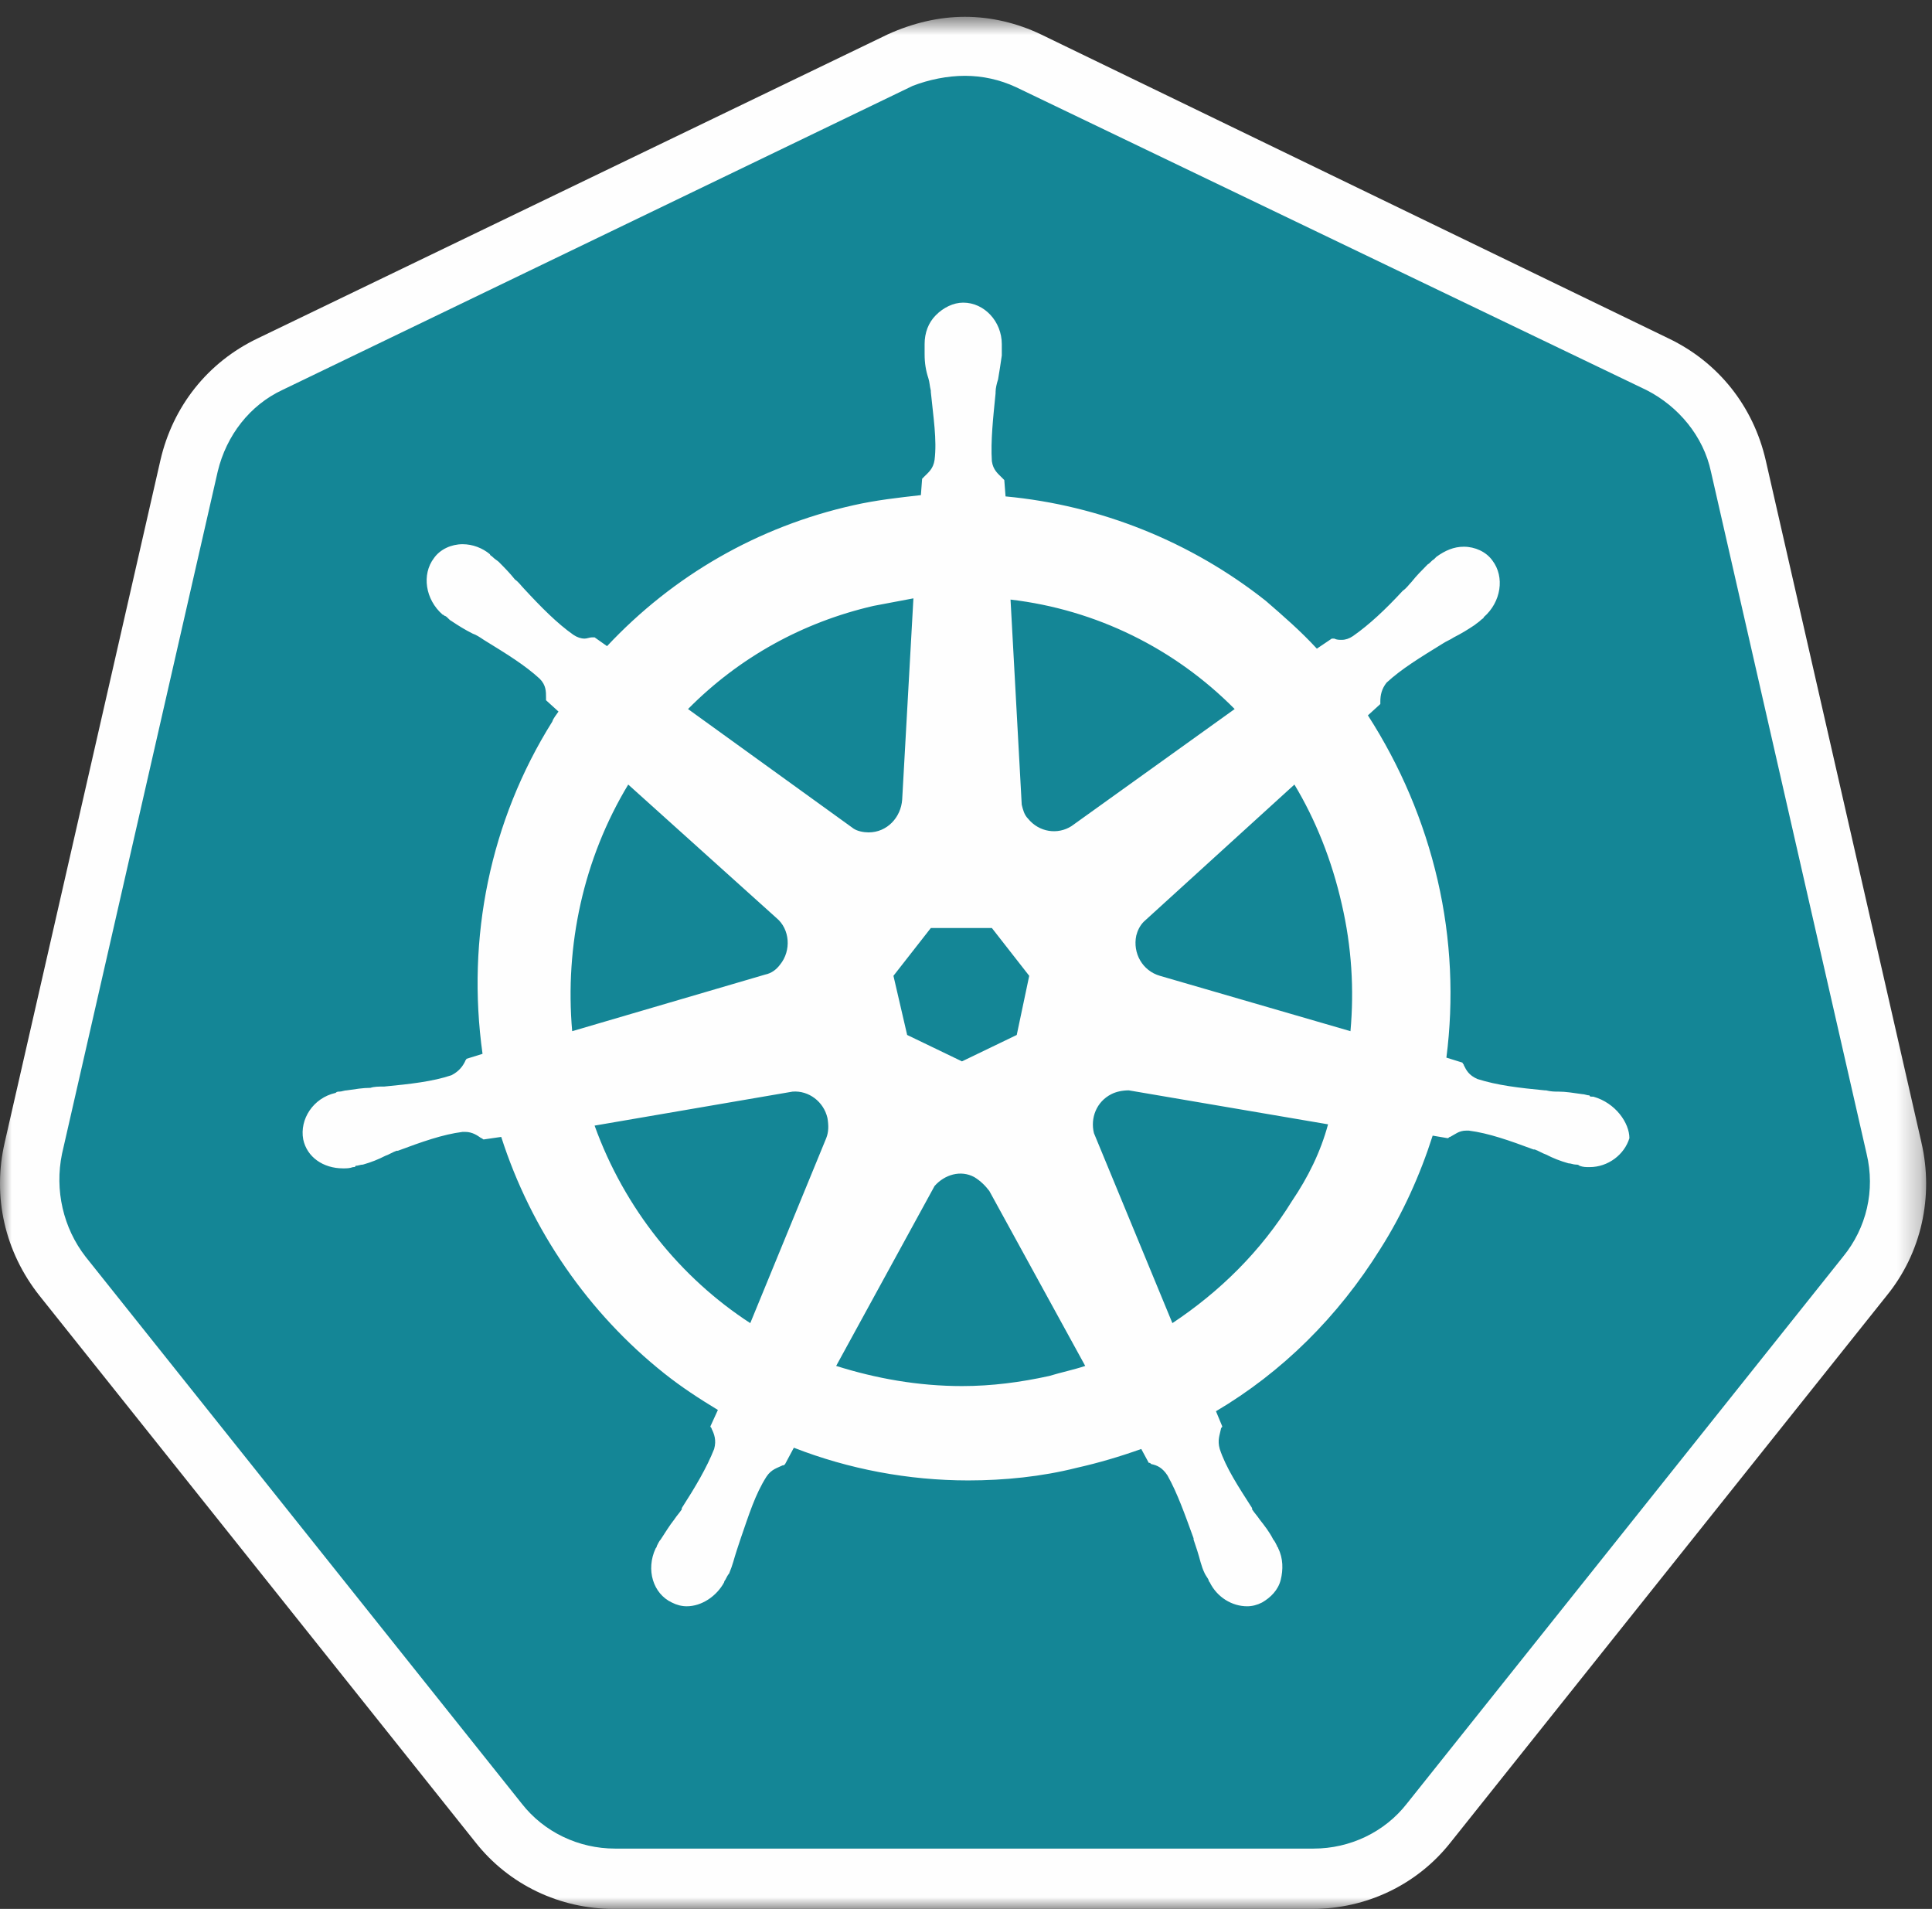 <?xml version="1.0" encoding="UTF-8" standalone="no"?>
<svg width="83px" height="82px" viewBox="0 0 83 82" version="1.1" xmlns="http://www.w3.org/2000/svg" xmlns:xlink="http://www.w3.org/1999/xlink">
    <rect x="0" y="0" width="83" height="82" fill="#333333" stroke="none"/>
    <!-- Generator: Sketch 48.1 (47250) - http://www.bohemiancoding.com/sketch -->
    <title>kubernetes logo</title>
    <desc>Created with Sketch.</desc>
    <defs>
        <polygon id="path-1" points="8.68647196e-15 82 8.68647196e-15 0.722 82.747 0.722 82.747 82"></polygon>
    </defs>
    <g id="New-Home" stroke="none" stroke-width="1" fill="none" fill-rule="evenodd" transform="translate(-761, -1324)">
        <g id="right-box" transform="translate(682, 1281)">
            <g id="kubernetes-logo" transform="translate(79, 43)">
                <path d="M25.996,81 C24.079,81 22.269,80.135 21.045,78.565 L2.408,55.027 C1.183,53.459 0.704,51.456 1.183,49.507 L7.839,20.127 C8.265,18.178 9.543,16.609 11.301,15.744 L38.242,2.649 C39.095,2.217 40.053,2 41.011,2 C41.968,2 42.929,2.217 43.78,2.649 L70.723,15.689 C72.48,16.556 73.757,18.124 74.182,20.072 L80.839,49.454 C81.266,51.402 80.839,53.405 79.614,54.974 L60.979,78.511 C59.754,80.026 57.943,80.945 56.027,80.945 L25.996,81 Z" id="Fill-1" fill="#148696"></path>
                <g id="Group-5">
                    <mask id="mask-2" fill="white">
                        <use xlink:href="#path-1"></use>
                    </mask>
                    <g id="Clip-4"></g>
                    <path d="M41.455,0.722 C40.331,0.722 39.207,0.991 38.137,1.477 L11.064,14.538 C8.923,15.563 7.425,17.453 6.891,19.773 L0.202,49.079 C-0.333,51.399 0.202,53.775 1.7,55.663 L20.427,79.14 C21.872,80.974 24.064,82 26.366,82 L56.381,82 C58.683,82 60.877,80.974 62.321,79.14 L81.048,55.663 C82.546,53.828 83.08,51.399 82.546,49.079 L75.857,19.773 C75.323,17.453 73.825,15.563 71.684,14.538 L44.718,1.477 C43.701,0.991 42.577,0.722 41.455,0.722 M41.455,3.257 C42.203,3.257 42.953,3.42 43.648,3.744 L70.721,16.75 C72.112,17.453 73.182,18.748 73.503,20.259 L80.191,49.564 C80.567,51.13 80.191,52.749 79.174,53.989 L60.449,77.466 C59.486,78.708 57.988,79.409 56.434,79.409 L26.42,79.409 C24.868,79.409 23.369,78.708 22.406,77.466 L3.68,53.989 C2.716,52.749 2.342,51.13 2.664,49.564 L9.352,20.259 C9.726,18.694 10.743,17.399 12.134,16.75 L39.207,3.69 C39.902,3.42 40.705,3.257 41.455,3.257" id="Fill-3" fill="#FEFEFE" mask="url(#mask-2)"></path>
                </g>
                <path d="M55.503,51.594 C54.166,53.757 52.401,55.485 50.367,56.837 L46.996,48.675 C46.836,48.027 47.103,47.325 47.746,47 C47.96,46.892 48.227,46.838 48.494,46.838 L57.054,48.297 C56.733,49.486 56.198,50.567 55.503,51.594 Z M45.071,59.108 C43.84,59.378 42.611,59.541 41.327,59.541 C39.455,59.541 37.634,59.216 35.922,58.675 L40.15,50.946 C40.577,50.46 41.273,50.243 41.861,50.567 C42.129,50.73 42.342,50.946 42.503,51.161 L46.622,58.675 C46.141,58.838 45.605,58.946 45.071,59.108 Z M25.544,48.352 L34.05,46.892 C34.746,46.838 35.388,47.325 35.548,48.027 C35.602,48.352 35.602,48.622 35.495,48.892 L32.232,56.837 C29.236,54.891 26.828,51.919 25.544,48.352 Z M26.989,33.702 L33.355,39.432 C33.943,39.919 33.997,40.838 33.516,41.432 C33.355,41.649 33.141,41.81 32.873,41.864 L24.581,44.296 C24.26,40.621 25.063,36.892 26.989,33.702 Z M37.527,26.027 C38.116,25.919 38.651,25.811 39.241,25.703 L38.758,34.351 C38.704,35.108 38.116,35.757 37.313,35.757 C37.099,35.757 36.832,35.703 36.672,35.595 L29.558,30.458 C31.75,28.243 34.478,26.73 37.527,26.027 Z M53.042,30.458 L46.033,35.486 C45.445,35.864 44.643,35.757 44.161,35.162 C44.001,35 43.947,34.782 43.894,34.566 L43.413,25.756 C47.103,26.189 50.474,27.864 53.042,30.458 Z M57.643,38.838 C58.071,40.675 58.177,42.513 58.017,44.296 L49.832,41.918 C49.082,41.702 48.655,40.946 48.815,40.188 C48.869,39.972 48.975,39.757 49.136,39.594 L55.609,33.702 C56.519,35.216 57.214,36.946 57.643,38.838 Z M43.68,44.458 L41.327,45.593 L38.972,44.458 L38.383,41.918 L39.989,39.864 L42.611,39.864 L44.216,41.918 L43.68,44.458 Z M68.449,47.108 C68.395,47.108 68.395,47.108 68.449,47.108 L68.395,47.108 C68.342,47.108 68.288,47.108 68.288,47.055 C68.181,47.055 68.075,47 67.968,47 C67.593,46.947 67.273,46.892 66.951,46.892 C66.79,46.892 66.63,46.892 66.416,46.838 L66.363,46.838 C65.239,46.73 64.33,46.622 63.474,46.352 C63.1,46.189 62.993,45.973 62.886,45.756 C62.886,45.702 62.832,45.702 62.832,45.648 L62.138,45.432 C62.458,42.946 62.35,40.351 61.762,37.811 C61.174,35.27 60.156,32.891 58.766,30.729 L59.3,30.243 L59.3,30.135 C59.3,29.864 59.355,29.594 59.568,29.324 C60.21,28.73 61.014,28.243 61.976,27.649 C62.138,27.541 62.298,27.486 62.458,27.378 C62.779,27.216 63.046,27.054 63.367,26.838 C63.421,26.783 63.527,26.73 63.634,26.622 C63.688,26.567 63.741,26.567 63.741,26.513 C64.491,25.864 64.651,24.784 64.117,24.081 C63.848,23.701 63.367,23.485 62.886,23.485 C62.458,23.485 62.083,23.648 61.709,23.919 C61.655,23.973 61.655,23.973 61.602,24.027 C61.495,24.081 61.442,24.189 61.335,24.244 C61.067,24.514 60.853,24.73 60.638,25 C60.531,25.108 60.424,25.27 60.263,25.378 C59.515,26.189 58.819,26.838 58.124,27.324 C57.964,27.432 57.803,27.486 57.643,27.486 C57.535,27.486 57.428,27.486 57.321,27.432 L57.214,27.432 L56.573,27.864 C55.878,27.108 55.128,26.459 54.38,25.811 C51.17,23.269 47.264,21.702 43.199,21.324 L43.145,20.621 C43.092,20.566 43.092,20.566 43.038,20.513 C42.878,20.351 42.663,20.188 42.611,19.81 C42.556,18.946 42.663,17.972 42.771,16.891 L42.771,16.838 C42.771,16.675 42.825,16.459 42.878,16.297 C42.932,15.972 42.985,15.649 43.038,15.27 L43.038,14.946 L43.038,14.783 C43.038,13.811 42.289,13 41.38,13 C40.953,13 40.524,13.216 40.203,13.541 C39.882,13.864 39.722,14.297 39.722,14.783 L39.722,14.892 L39.722,15.216 C39.722,15.594 39.775,15.919 39.882,16.243 C39.936,16.405 39.936,16.567 39.989,16.783 L39.989,16.838 C40.096,17.919 40.257,18.891 40.15,19.755 C40.096,20.135 39.882,20.296 39.722,20.458 L39.615,20.566 L39.562,21.269 C38.597,21.377 37.634,21.485 36.672,21.702 C32.552,22.621 28.915,24.73 26.079,27.756 L25.544,27.378 L25.437,27.378 C25.33,27.378 25.223,27.432 25.116,27.432 C24.956,27.432 24.796,27.378 24.634,27.27 C23.939,26.783 23.244,26.081 22.495,25.27 C22.388,25.162 22.281,25 22.121,24.892 C21.907,24.622 21.693,24.405 21.426,24.136 C21.371,24.081 21.264,24.027 21.157,23.919 C21.104,23.864 21.051,23.864 21.051,23.811 C20.73,23.54 20.302,23.377 19.874,23.377 C19.392,23.377 18.911,23.593 18.644,23.973 C18.109,24.675 18.27,25.756 19.018,26.405 C19.072,26.405 19.072,26.459 19.125,26.459 C19.232,26.513 19.285,26.622 19.392,26.675 C19.714,26.891 19.981,27.054 20.302,27.216 C20.462,27.27 20.623,27.378 20.783,27.486 C21.747,28.08 22.548,28.567 23.191,29.161 C23.458,29.432 23.458,29.702 23.458,29.972 L23.458,30.08 L23.993,30.566 C23.886,30.729 23.779,30.838 23.726,30.999 C21.051,35.27 20.035,40.297 20.73,45.269 L20.035,45.485 C20.035,45.54 19.981,45.54 19.981,45.593 C19.874,45.81 19.714,46.026 19.392,46.189 C18.59,46.459 17.627,46.567 16.502,46.675 L16.449,46.675 C16.289,46.675 16.075,46.675 15.914,46.73 C15.594,46.73 15.273,46.784 14.899,46.838 C14.791,46.838 14.684,46.892 14.577,46.892 C14.523,46.892 14.47,46.892 14.417,46.947 C13.454,47.162 12.865,48.081 13.027,48.946 C13.186,49.702 13.882,50.189 14.737,50.189 C14.899,50.189 15.006,50.189 15.166,50.135 C15.219,50.135 15.273,50.135 15.273,50.08 C15.38,50.08 15.487,50.027 15.594,50.027 C15.968,49.919 16.235,49.811 16.556,49.649 C16.718,49.594 16.879,49.486 17.039,49.433 L17.093,49.433 C18.109,49.054 19.018,48.73 19.874,48.622 L19.981,48.622 C20.302,48.622 20.516,48.783 20.676,48.892 C20.73,48.892 20.73,48.946 20.783,48.946 L21.533,48.838 C22.816,52.838 25.277,56.404 28.541,59 C29.289,59.594 30.039,60.081 30.841,60.567 L30.52,61.269 C30.52,61.324 30.573,61.324 30.573,61.378 C30.68,61.594 30.787,61.864 30.68,62.243 C30.36,63.054 29.878,63.864 29.289,64.783 L29.289,64.838 C29.182,64.999 29.075,65.107 28.969,65.269 C28.755,65.54 28.594,65.81 28.381,66.135 C28.327,66.188 28.274,66.296 28.22,66.404 C28.22,66.459 28.167,66.513 28.167,66.513 C27.737,67.432 28.06,68.46 28.862,68.838 C29.075,68.947 29.289,69 29.504,69 C30.146,69 30.787,68.567 31.109,67.971 C31.109,67.918 31.161,67.863 31.161,67.863 C31.216,67.756 31.269,67.648 31.323,67.593 C31.483,67.215 31.537,66.945 31.644,66.621 C31.697,66.459 31.75,66.296 31.804,66.135 C32.178,65.054 32.445,64.188 32.928,63.432 C33.141,63.108 33.409,63.054 33.623,62.946 C33.676,62.946 33.676,62.946 33.729,62.891 L34.104,62.189 C36.458,63.108 39.026,63.594 41.594,63.594 C43.145,63.594 44.75,63.432 46.248,63.054 C47.21,62.838 48.12,62.567 49.029,62.243 L49.351,62.838 C49.403,62.838 49.403,62.838 49.458,62.891 C49.725,62.946 49.94,63.054 50.154,63.377 C50.581,64.135 50.903,65.054 51.277,66.08 L51.277,66.135 C51.331,66.296 51.384,66.459 51.438,66.621 C51.545,66.945 51.598,67.269 51.758,67.593 C51.812,67.702 51.865,67.756 51.919,67.863 C51.919,67.918 51.972,67.971 51.972,67.971 C52.293,68.622 52.935,69 53.577,69 C53.791,69 54.006,68.947 54.218,68.838 C54.594,68.622 54.914,68.297 55.021,67.863 C55.128,67.432 55.128,66.945 54.914,66.513 C54.914,66.459 54.861,66.459 54.861,66.404 C54.808,66.296 54.754,66.188 54.701,66.135 C54.54,65.81 54.325,65.54 54.113,65.269 C54.006,65.107 53.898,64.999 53.791,64.838 L53.791,64.783 C53.203,63.864 52.668,63.054 52.401,62.243 C52.293,61.864 52.401,61.649 52.453,61.378 C52.453,61.324 52.508,61.324 52.508,61.269 L52.239,60.622 C55.075,58.946 57.483,56.566 59.3,53.648 C60.263,52.135 61.014,50.46 61.548,48.783 L62.19,48.892 C62.243,48.892 62.243,48.838 62.298,48.838 C62.512,48.73 62.672,48.567 62.993,48.567 L63.1,48.567 C63.955,48.675 64.865,49 65.882,49.378 L65.935,49.378 C66.096,49.433 66.256,49.541 66.416,49.594 C66.737,49.757 67.004,49.864 67.38,49.972 C67.485,49.972 67.593,50.027 67.7,50.027 C67.754,50.027 67.807,50.027 67.861,50.08 C68.021,50.135 68.128,50.135 68.288,50.135 C69.09,50.135 69.786,49.594 70,48.892 C70,48.244 69.412,47.378 68.449,47.108 Z" id="Fill-6" fill="#FEFEFE"></path>
            </g>
        </g>
    </g>
</svg>